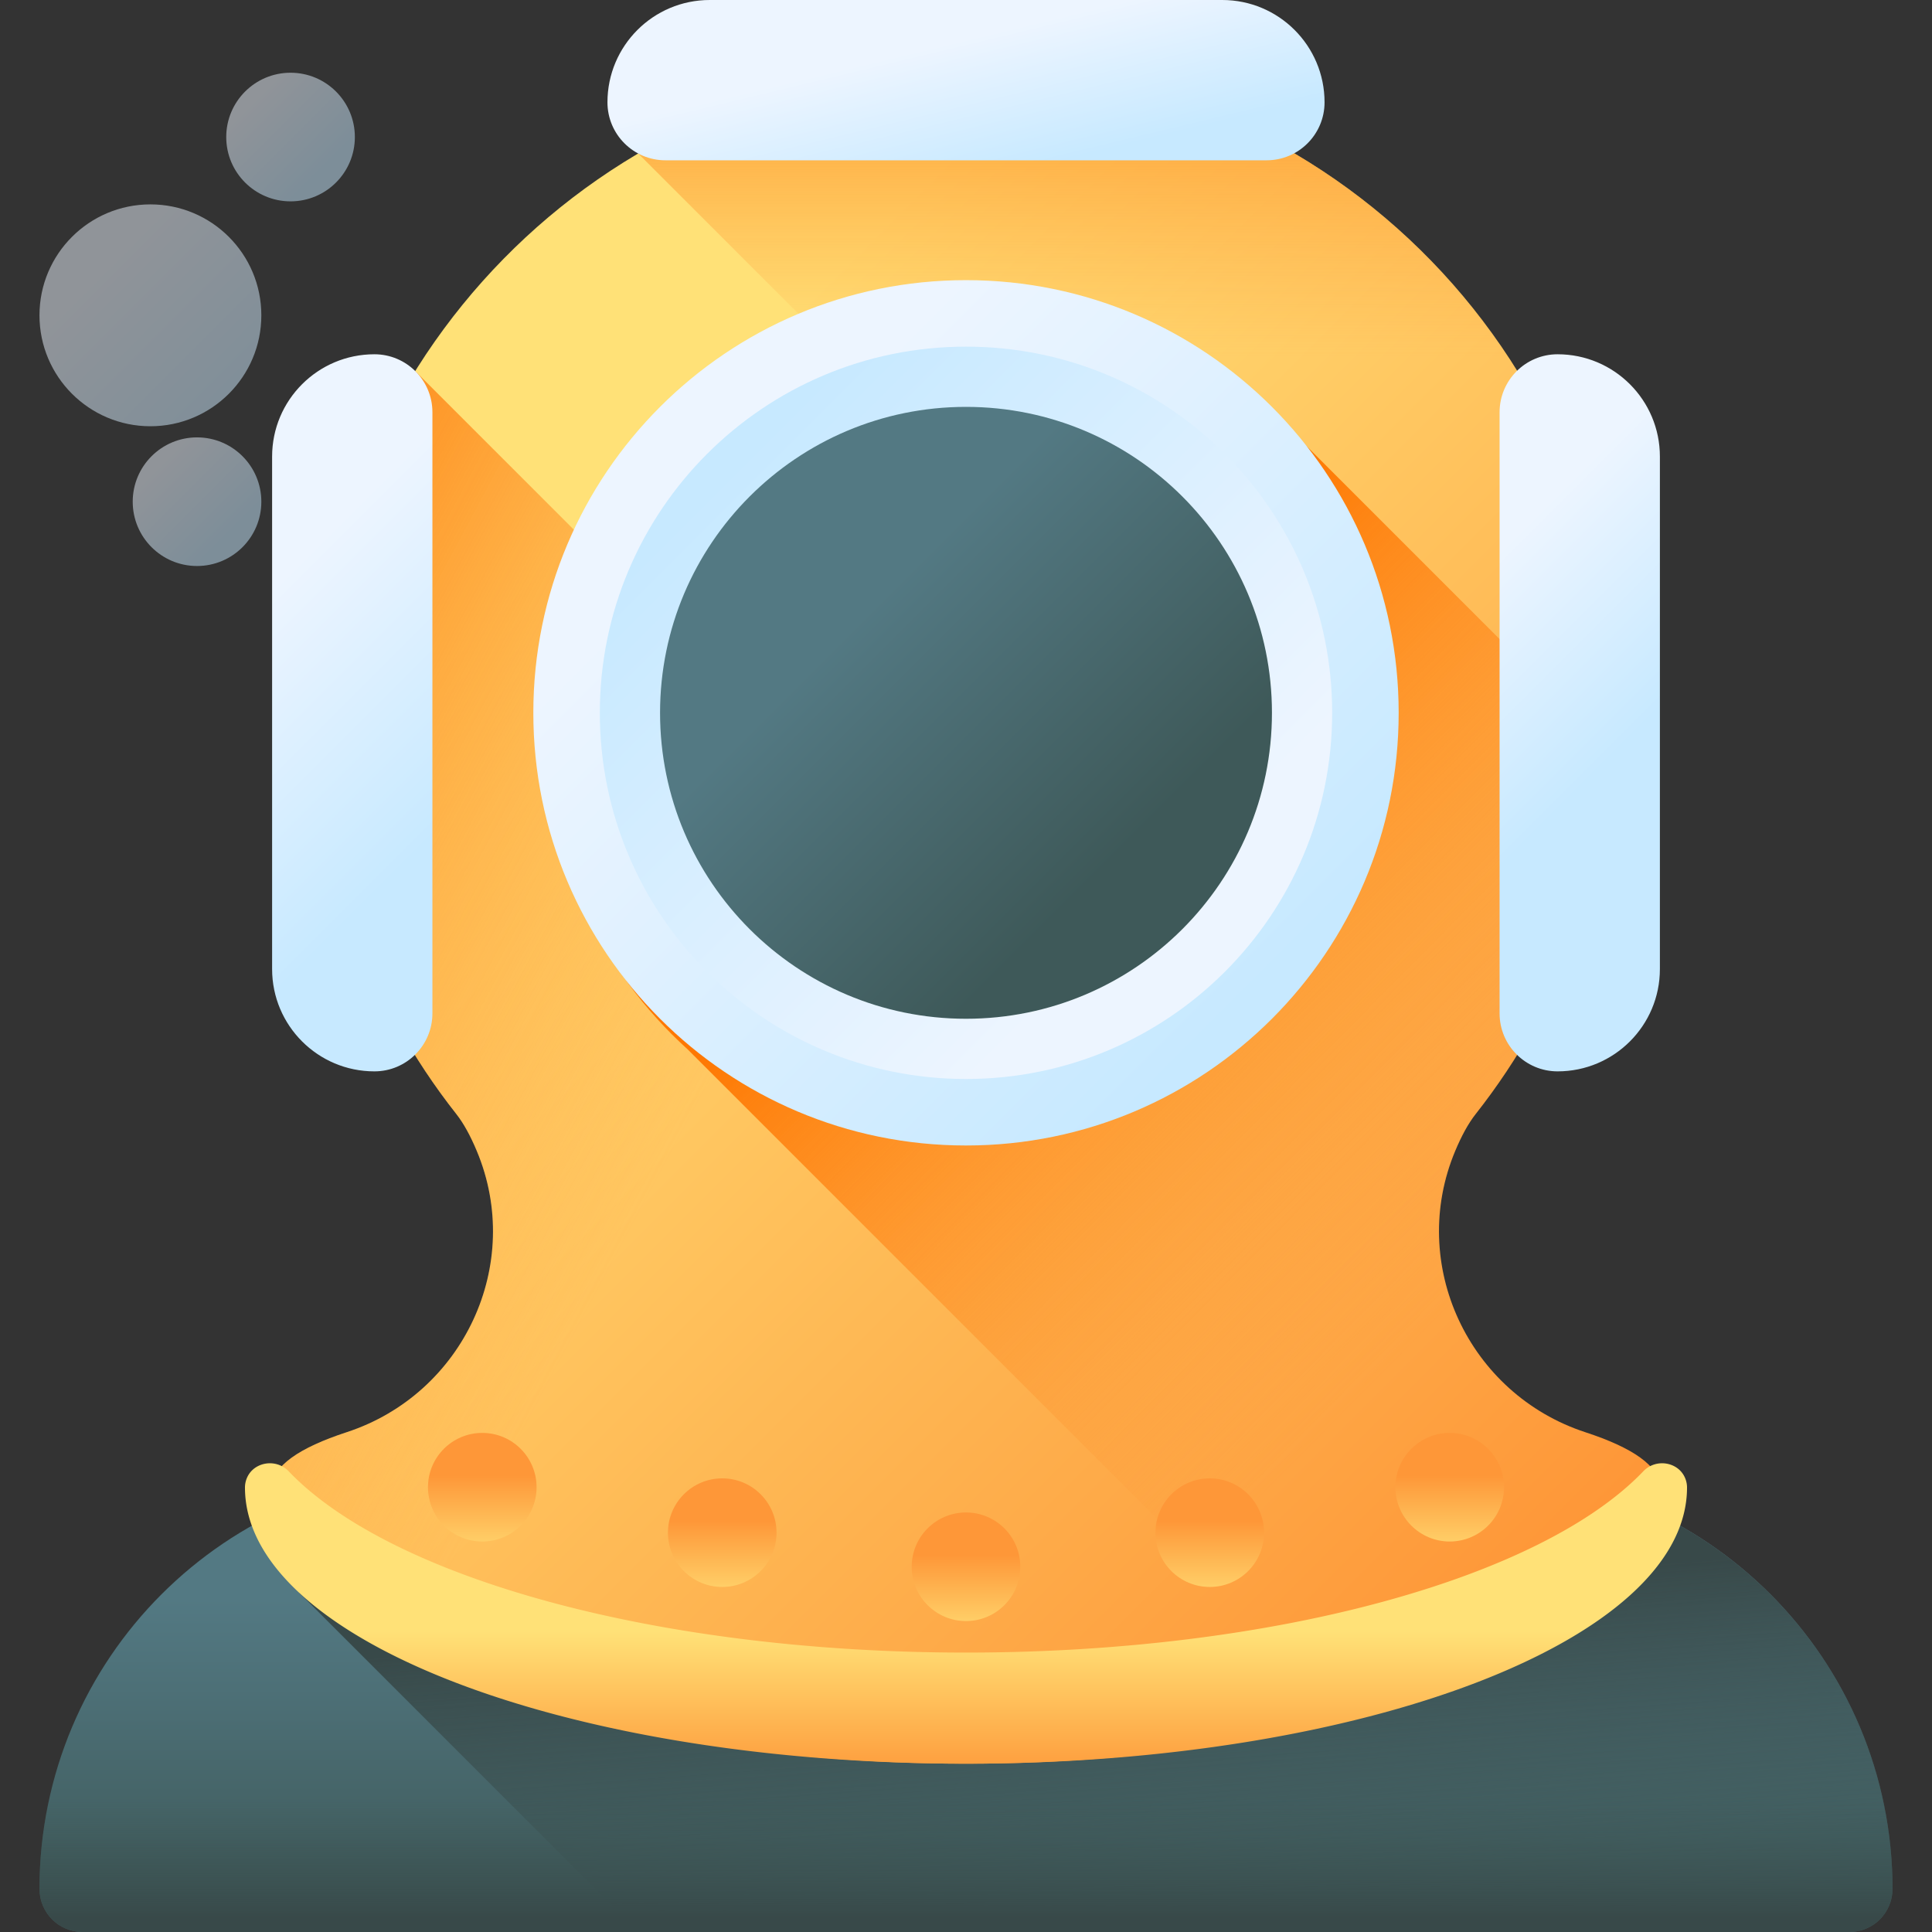 <svg width="512" height="512" viewBox="0 0 512 512" fill="none" xmlns="http://www.w3.org/2000/svg"><rect x="0" y="0" width="512" height="512" fill="#333333" stroke="none"/><g clip-path="url(#illustrations--diving-helmet__clip0_34_1412)"><path d="M490.109 512H21.89c-6.311 0-11.427-5.116-11.427-11.428 0-60.967 49.424-110.391 110.391-110.391h270.292c60.967 0 110.391 49.424 110.391 110.391 0 6.312-5.116 11.428-11.428 11.428z" fill="url(#illustrations--diving-helmet__paint0_linear_34_1412)"/><path d="M391.146 390.181H120.854c-14.716 0-28.756 2.887-41.595 8.114v23.764L169.2 512h320.91c6.311 0 11.427-5.116 11.427-11.428 0-60.967-49.424-110.391-110.391-110.391z" fill="url(#illustrations--diving-helmet__paint1_linear_34_1412)"/><path d="M10.463 500.572c0 6.312 5.116 11.428 11.428 11.428H490.11c6.312 0 11.428-5.116 11.428-11.428 0-17.791-4.215-34.597-11.692-49.482H22.154c-7.476 14.885-11.691 31.691-11.691 49.482z" fill="url(#illustrations--diving-helmet__paint2_linear_34_1412)"/><path d="M420.153 379.561c-30.98-10.138-47.114-44.534-34.496-74.589 1.643-3.913 3.44-7.244 5.401-9.73 23.07-29.255 36.837-66.186 36.837-106.337 0-96.103-78.864-173.785-175.404-171.86C159.384 18.902 84.267 95.475 84.105 188.6c-.07 40.264 13.707 77.306 36.831 106.633 1.962 2.488 3.76 5.823 5.403 9.739 12.616 30.057-3.515 64.451-34.495 74.59-12.476 4.083-19.733 8.963-19.733 14.641 0 40.424 82.329 73.195 183.889 73.195 101.56 0 183.889-32.77 183.889-73.195 0-5.677-7.259-10.558-19.736-14.641z" fill="url(#illustrations--diving-helmet__paint3_linear_34_1412)"/><path d="M429.829 418.128L110.042 98.341c-16.38 26.274-25.88 57.222-25.938 90.259-.07 40.264 13.707 77.306 36.831 106.633 1.962 2.488 3.76 5.823 5.404 9.739 12.616 30.057-3.515 64.451-34.495 74.59-12.476 4.083-19.733 8.963-19.733 14.641 0 40.424 82.329 73.195 183.889 73.195 80.508 0 148.923-20.596 173.829-49.27z" fill="url(#illustrations--diving-helmet__paint4_linear_34_1412)"/><path d="M252.49 17.044c-30.359.606-58.803 9.16-83.362 23.637L404.3 275.854c14.992-25.509 23.594-55.222 23.594-86.949 0-96.103-78.864-173.785-175.404-171.86z" fill="url(#illustrations--diving-helmet__paint5_linear_34_1412)"/><path d="M391.057 295.241c21.02-26.656 34.313-59.685 36.509-95.714l-83.356-83.356c-20.982-23.197-51.318-37.773-85.059-37.773-63.326 0-114.662 51.336-114.662 114.662 0 33.742 14.576 64.076 37.773 85.058l176.73 176.73c48.814-13.16 80.897-35.411 80.897-60.645 0-5.678-7.258-10.559-19.736-14.642-30.98-10.138-47.114-44.534-34.496-74.589 1.643-3.913 3.44-7.245 5.4-9.731z" fill="url(#illustrations--diving-helmet__paint6_linear_34_1412)"/><path d="M335.646 42.483H176.354c-8.49 0-15.373-6.883-15.373-15.373 0-14.973 12.137-27.11 27.11-27.11h135.818c14.973 0 27.11 12.137 27.11 27.11 0 8.491-6.882 15.373-15.373 15.373z" fill="url(#illustrations--diving-helmet__paint7_linear_34_1412)"/><path d="M114.595 109.258v159.293c0 8.49-6.883 15.373-15.373 15.373-14.973 0-27.11-12.137-27.11-27.11V120.996c0-14.973 12.137-27.11 27.11-27.11 8.49-.001 15.373 6.882 15.373 15.372z" fill="url(#illustrations--diving-helmet__paint8_linear_34_1412)"/><path d="M397.405 109.258v159.293c0 8.49 6.883 15.373 15.373 15.373 14.973 0 27.11-12.137 27.11-27.11V120.996c0-14.973-12.137-27.11-27.11-27.11-8.49-.001-15.373 6.882-15.373 15.372z" fill="url(#illustrations--diving-helmet__paint9_linear_34_1412)"/><path d="M256 303.567c63.326 0 114.662-51.336 114.662-114.662 0-63.326-51.336-114.662-114.662-114.662-63.326 0-114.662 51.336-114.662 114.662 0 63.326 51.336 114.662 114.662 114.662z" fill="url(#illustrations--diving-helmet__paint10_linear_34_1412)"/><path d="M256 285.944c53.593 0 97.039-43.446 97.039-97.039S309.593 91.865 256 91.865s-97.039 43.447-97.039 97.04 43.446 97.039 97.039 97.039z" fill="url(#illustrations--diving-helmet__paint11_linear_34_1412)"/><path d="M256 269.983c44.778 0 81.078-36.3 81.078-81.078 0-44.778-36.3-81.078-81.078-81.078-44.778 0-81.078 36.3-81.078 81.078 0 44.778 36.3 81.078 81.078 81.078z" fill="url(#illustrations--diving-helmet__paint12_linear_34_1412)"/><path d="M446.805 392.353c-1.454-4.857-7.808-6.117-11.31-2.45-26.776 28.036-97.033 48.046-179.496 48.046-82.463 0-152.719-20.01-179.495-48.046-3.502-3.666-9.856-2.406-11.31 2.45a6.419 6.419 0 00-.274 1.85c0 40.424 85.549 73.195 191.079 73.195s191.079-32.77 191.079-73.195a6.336 6.336 0 00-.273-1.85z" fill="url(#illustrations--diving-helmet__paint13_linear_34_1412)"/><g opacity=".5"><path d="M39.86 112.96c16.236 0 29.397-13.162 29.397-29.398 0-16.236-13.161-29.397-29.397-29.397-16.236 0-29.398 13.161-29.398 29.397 0 16.236 13.162 29.398 29.398 29.398z" fill="url(#illustrations--diving-helmet__paint14_linear_34_1412)"/><path d="M52.215 149.997c9.412 0 17.042-7.63 17.042-17.043 0-9.412-7.63-17.042-17.042-17.042-9.412 0-17.043 7.63-17.043 17.042 0 9.413 7.63 17.043 17.043 17.043z" fill="url(#illustrations--diving-helmet__paint15_linear_34_1412)"/><path d="M76.999 53.361c9.412 0 17.042-7.63 17.042-17.042 0-9.412-7.63-17.043-17.042-17.043-9.413 0-17.043 7.63-17.043 17.043 0 9.412 7.63 17.042 17.043 17.042z" fill="url(#illustrations--diving-helmet__paint16_linear_34_1412)"/></g><path d="M127.808 408.515c7.947 0 14.389-6.443 14.389-14.389 0-7.947-6.442-14.39-14.389-14.39-7.947 0-14.389 6.443-14.389 14.39 0 7.946 6.442 14.389 14.389 14.389z" fill="url(#illustrations--diving-helmet__paint17_linear_34_1412)"/><path d="M191.403 420.562c7.947 0 14.389-6.442 14.389-14.389 0-7.947-6.442-14.39-14.389-14.39-7.947 0-14.39 6.443-14.39 14.39 0 7.947 6.443 14.389 14.39 14.389z" fill="url(#illustrations--diving-helmet__paint18_linear_34_1412)"/><path d="M256 429.597c7.947 0 14.389-6.442 14.389-14.389 0-7.947-6.442-14.389-14.389-14.389-7.947 0-14.389 6.442-14.389 14.389 0 7.947 6.442 14.389 14.389 14.389z" fill="url(#illustrations--diving-helmet__paint19_linear_34_1412)"/><path d="M320.597 420.562c7.947 0 14.39-6.442 14.39-14.389 0-7.947-6.443-14.39-14.39-14.39-7.947 0-14.389 6.443-14.389 14.39 0 7.947 6.442 14.389 14.389 14.389z" fill="url(#illustrations--diving-helmet__paint20_linear_34_1412)"/><path d="M384.192 408.515c7.947 0 14.389-6.443 14.389-14.389 0-7.947-6.442-14.39-14.389-14.39-7.947 0-14.39 6.443-14.39 14.39 0 7.946 6.443 14.389 14.39 14.389z" fill="url(#illustrations--diving-helmet__paint21_linear_34_1412)"/></g><defs><linearGradient id="illustrations--diving-helmet__paint0_linear_34_1412" x1="256" y1="423.636" x2="256" y2="506.516" gradientUnits="userSpaceOnUse"><stop stop-color="#537983"/><stop offset="1" stop-color="#3E5959"/></linearGradient><linearGradient id="illustrations--diving-helmet__paint1_linear_34_1412" x1="295.259" y1="525.556" x2="287.898" y2="425.164" gradientUnits="userSpaceOnUse"><stop stop-color="#3E5959" stop-opacity="0"/><stop offset="1" stop-color="#384949"/></linearGradient><linearGradient id="illustrations--diving-helmet__paint2_linear_34_1412" x1="256" y1="476.528" x2="256" y2="508.716" gradientUnits="userSpaceOnUse"><stop stop-color="#3E5959" stop-opacity="0"/><stop offset="1" stop-color="#384949"/></linearGradient><linearGradient id="illustrations--diving-helmet__paint3_linear_34_1412" x1="139.266" y1="152.259" x2="405.698" y2="418.69" gradientUnits="userSpaceOnUse"><stop stop-color="#FFE177"/><stop offset="1" stop-color="#FE9738"/></linearGradient><linearGradient id="illustrations--diving-helmet__paint4_linear_34_1412" x1="178.431" y1="305.051" x2=".403" y2="210.012" gradientUnits="userSpaceOnUse"><stop stop-color="#FE9738" stop-opacity="0"/><stop offset="1" stop-color="#FE7701"/></linearGradient><linearGradient id="illustrations--diving-helmet__paint5_linear_34_1412" x1="298.511" y1="94.369" x2="298.511" y2="-15.395" gradientUnits="userSpaceOnUse"><stop stop-color="#FE9738" stop-opacity="0"/><stop offset="1" stop-color="#FE7701"/></linearGradient><linearGradient id="illustrations--diving-helmet__paint6_linear_34_1412" x1="398.526" y1="331.845" x2="264" y2="198.658" gradientUnits="userSpaceOnUse"><stop stop-color="#FE9738" stop-opacity="0"/><stop offset="1" stop-color="#FE7701"/></linearGradient><linearGradient id="illustrations--diving-helmet__paint7_linear_34_1412" x1="252.359" y1="11.281" x2="261.059" y2="47.422" gradientUnits="userSpaceOnUse"><stop stop-color="#EDF5FF"/><stop offset="1" stop-color="#C7E9FF"/></linearGradient><linearGradient id="illustrations--diving-helmet__paint8_linear_34_1412" x1="67.977" y1="160.09" x2="122.272" y2="214.386" gradientUnits="userSpaceOnUse"><stop stop-color="#EDF5FF"/><stop offset="1" stop-color="#C7E9FF"/></linearGradient><linearGradient id="illustrations--diving-helmet__paint9_linear_34_1412" x1="384.802" y1="158.497" x2="426.973" y2="200.668" gradientUnits="userSpaceOnUse"><stop stop-color="#EDF5FF"/><stop offset="1" stop-color="#C7E9FF"/></linearGradient><linearGradient id="illustrations--diving-helmet__paint10_linear_34_1412" x1="197.382" y1="130.286" x2="331.108" y2="264.013" gradientUnits="userSpaceOnUse"><stop stop-color="#EDF5FF"/><stop offset="1" stop-color="#C7E9FF"/></linearGradient><linearGradient id="illustrations--diving-helmet__paint11_linear_34_1412" x1="305.61" y1="238.514" x2="192.436" y2="125.339" gradientUnits="userSpaceOnUse"><stop stop-color="#EDF5FF"/><stop offset="1" stop-color="#C7E9FF"/></linearGradient><linearGradient id="illustrations--diving-helmet__paint12_linear_34_1412" x1="229.396" y1="162.301" x2="295.028" y2="227.933" gradientUnits="userSpaceOnUse"><stop stop-color="#537983"/><stop offset="1" stop-color="#3E5959"/></linearGradient><linearGradient id="illustrations--diving-helmet__paint13_linear_34_1412" x1="256" y1="432.356" x2="256" y2="472.518" gradientUnits="userSpaceOnUse"><stop stop-color="#FFE177"/><stop offset="1" stop-color="#FE9738"/></linearGradient><linearGradient id="illustrations--diving-helmet__paint14_linear_34_1412" x1="27.782" y1="71.486" x2="68.965" y2="112.668" gradientUnits="userSpaceOnUse"><stop stop-color="#EDF5FF"/><stop offset="1" stop-color="#C7E9FF"/></linearGradient><linearGradient id="illustrations--diving-helmet__paint15_linear_34_1412" x1="42.633" y1="123.373" x2="60.938" y2="141.678" gradientUnits="userSpaceOnUse"><stop stop-color="#EDF5FF"/><stop offset="1" stop-color="#C7E9FF"/></linearGradient><linearGradient id="illustrations--diving-helmet__paint16_linear_34_1412" x1="67.417" y1="26.738" x2="85.722" y2="45.042" gradientUnits="userSpaceOnUse"><stop stop-color="#EDF5FF"/><stop offset="1" stop-color="#C7E9FF"/></linearGradient><linearGradient id="illustrations--diving-helmet__paint17_linear_34_1412" x1="127.808" y1="414.62" x2="127.808" y2="391.042" gradientUnits="userSpaceOnUse"><stop stop-color="#FFE177"/><stop offset="1" stop-color="#FE9738"/></linearGradient><linearGradient id="illustrations--diving-helmet__paint18_linear_34_1412" x1="191.403" y1="426.667" x2="191.403" y2="403.09" gradientUnits="userSpaceOnUse"><stop stop-color="#FFE177"/><stop offset="1" stop-color="#FE9738"/></linearGradient><linearGradient id="illustrations--diving-helmet__paint19_linear_34_1412" x1="256" y1="435.702" x2="256" y2="412.125" gradientUnits="userSpaceOnUse"><stop stop-color="#FFE177"/><stop offset="1" stop-color="#FE9738"/></linearGradient><linearGradient id="illustrations--diving-helmet__paint20_linear_34_1412" x1="320.597" y1="426.667" x2="320.597" y2="403.09" gradientUnits="userSpaceOnUse"><stop stop-color="#FFE177"/><stop offset="1" stop-color="#FE9738"/></linearGradient><linearGradient id="illustrations--diving-helmet__paint21_linear_34_1412" x1="384.192" y1="414.62" x2="384.192" y2="391.042" gradientUnits="userSpaceOnUse"><stop stop-color="#FFE177"/><stop offset="1" stop-color="#FE9738"/></linearGradient><clipPath id="illustrations--diving-helmet__clip0_34_1412"><path fill="#fff" d="M0 0h512v512H0z"/></clipPath></defs></svg>